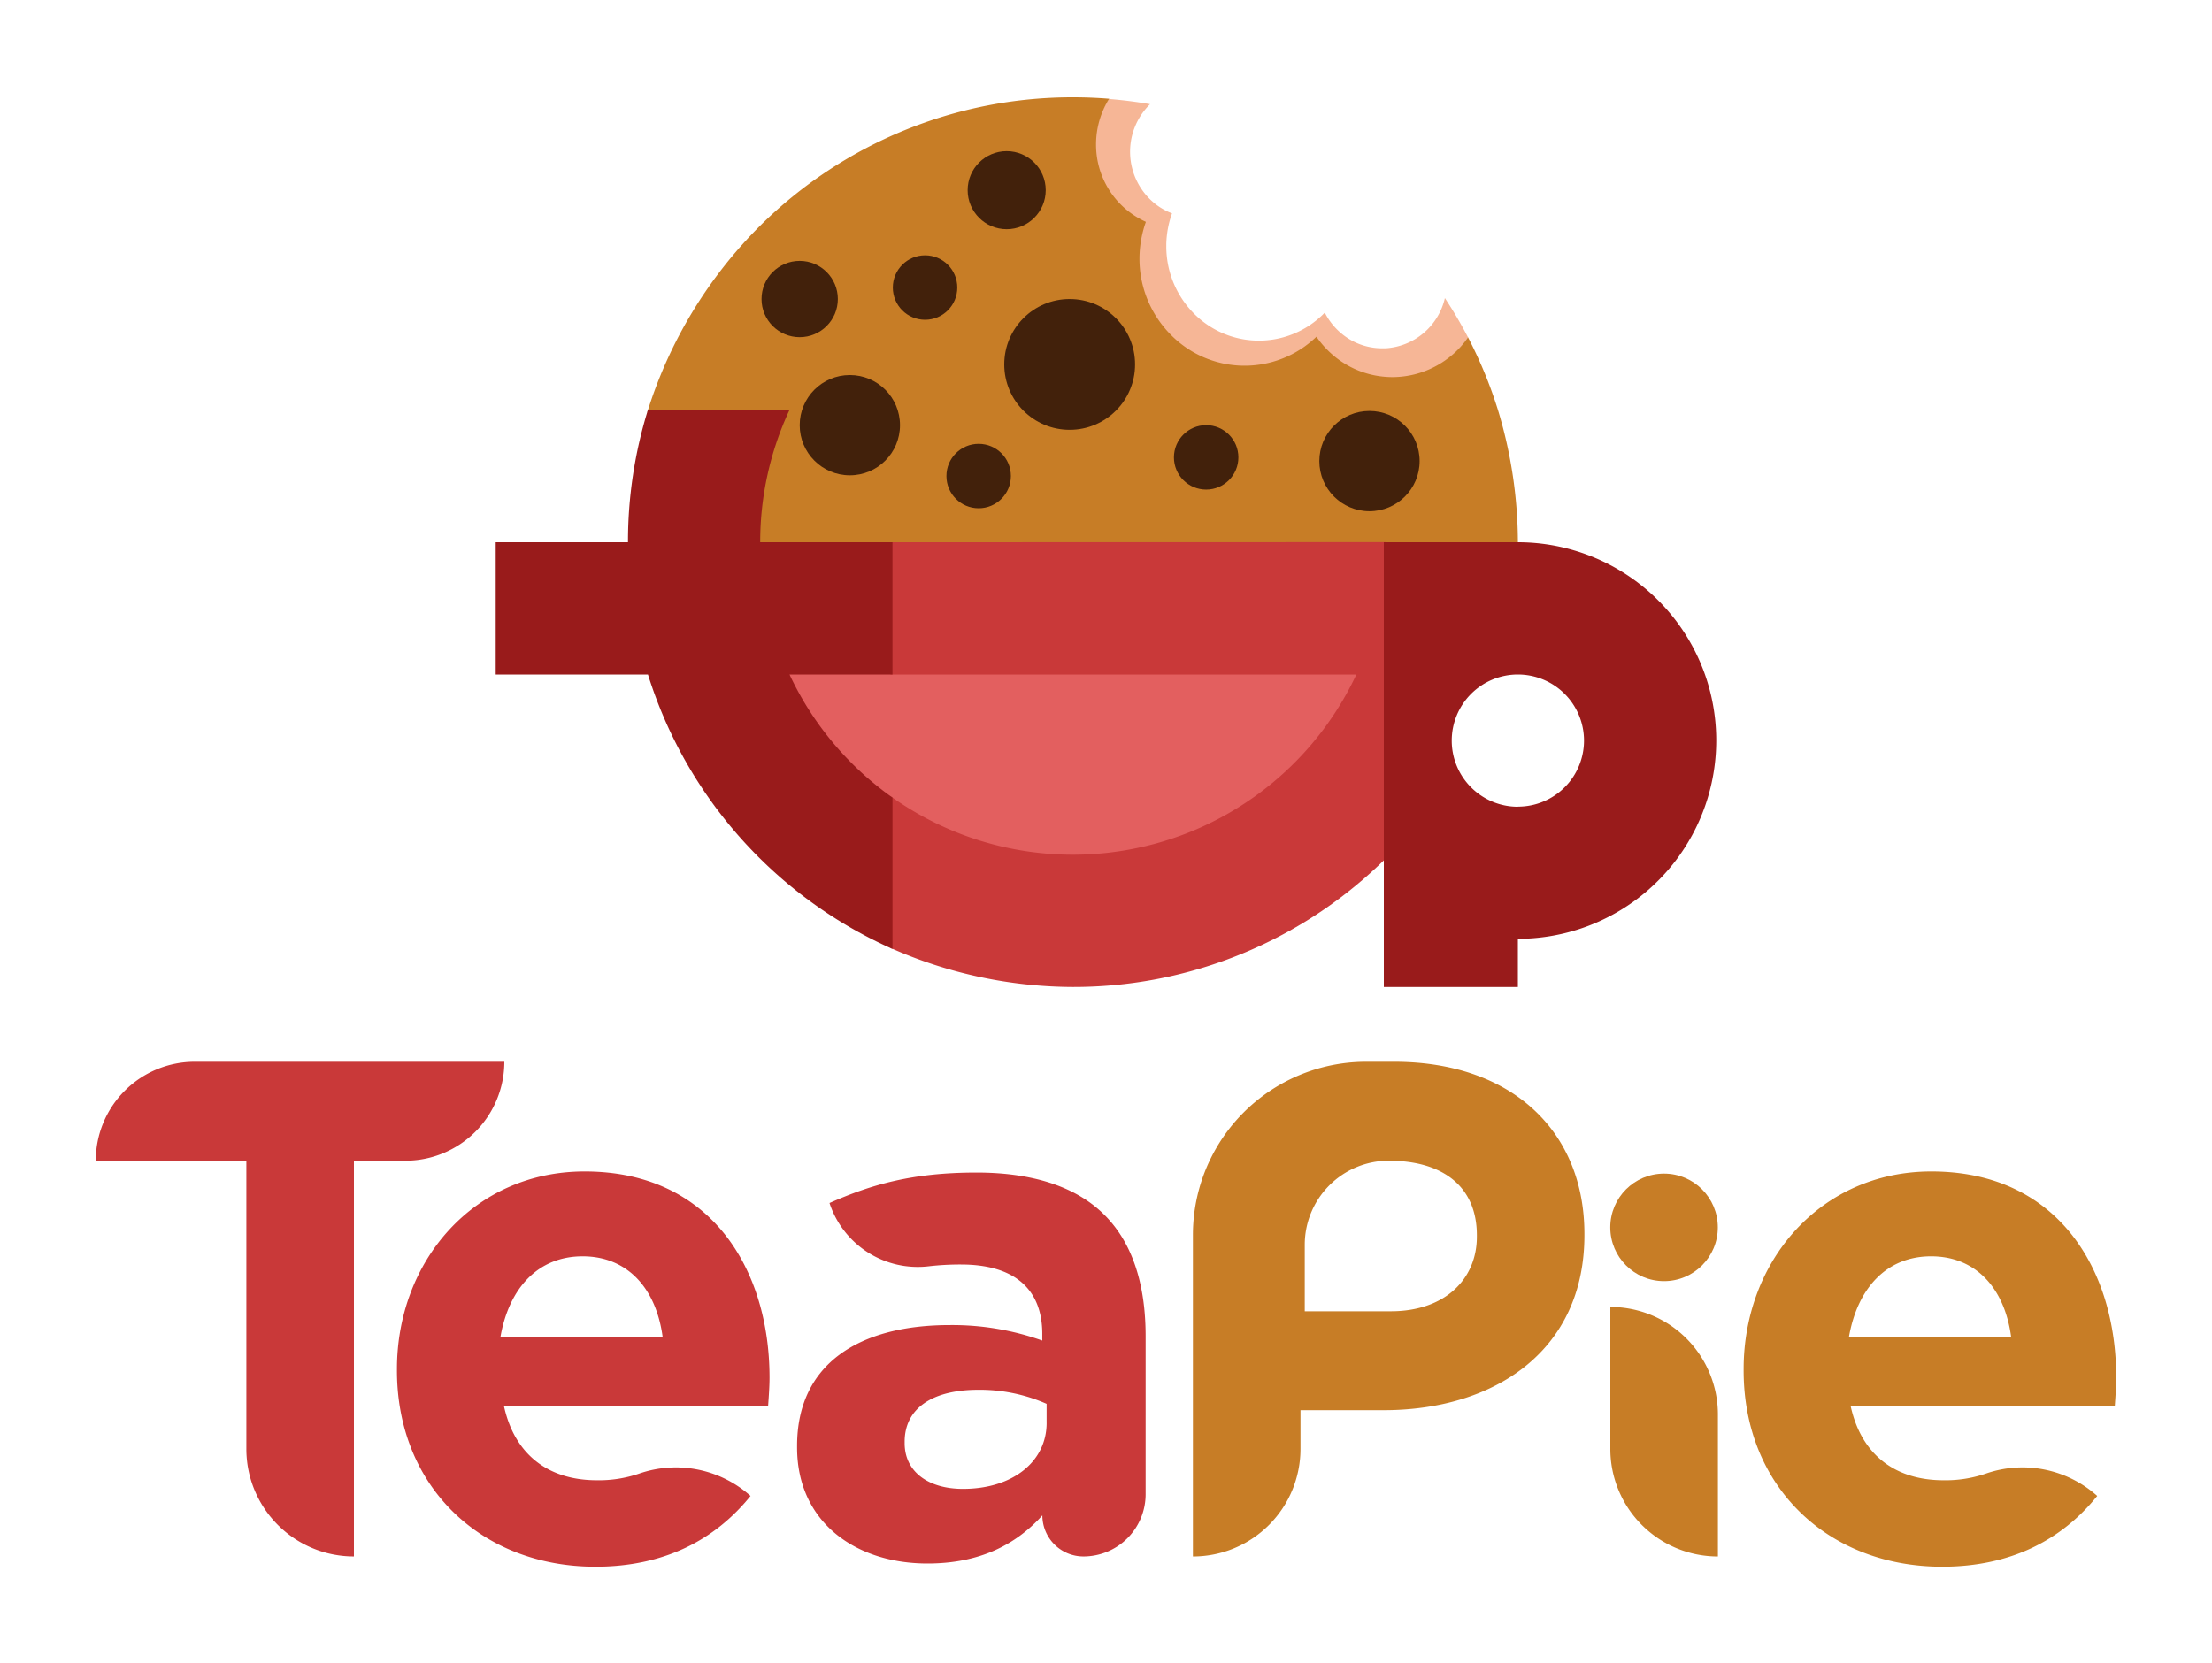 <svg id="Layer_1" data-name="Layer 1" xmlns="http://www.w3.org/2000/svg" viewBox="0 0 1000 752"><defs><style>.cls-1{fill:#c93939;}.cls-2{fill:#c77d26;}.cls-3{fill:#e35f5f;}.cls-4{fill:#f6b696;}.cls-5{fill:#991b1b;}.cls-6{fill:#42210b;}</style></defs><title>Red Centered Logo_1</title><path class="cls-1" d="M111.37,524.86H43.29A44.74,44.74,0,0,1,88,480.13h140a44.74,44.74,0,0,1-44.74,44.74H160V703.81h0a48.63,48.63,0,0,1-48.63-48.63Z"/><path class="cls-1" d="M179.45,619.72v-.64c0-49,34.91-89.35,84.86-89.35,57.32,0,83.58,44.51,83.58,93.19,0,3.84-.32,8.33-.64,12.81H227.81c4.8,22.1,20.17,33.63,42,33.63a56,56,0,0,0,19.12-3,50.6,50.6,0,0,1,50.37,10.09h0c-16,19.86-39.07,32-70.13,32C217.56,708.43,179.45,672.24,179.45,619.72Zm120.12-15.11c-2.88-21.78-15.69-36.51-36.19-36.51-20.17,0-33.3,14.41-37.15,36.51Z"/><path class="cls-1" d="M360.34,654.49v-.66c0-37.38,28.44-54.64,69-54.64a121.67,121.67,0,0,1,41.85,7v-3c0-20.18-12.47-31.39-36.77-31.39a124.65,124.65,0,0,0-14.65.82A42,42,0,0,1,375,544h0c18.86-8.33,37.41-13.77,66.5-13.77,26.54,0,45.72,7,57.87,19.22,12.79,12.81,18.54,31.7,18.54,54.76V675.7a28.11,28.11,0,0,1-28.11,28.11h0a18.57,18.57,0,0,1-18.57-18.57h0C459.36,698.37,443,707,419.3,707,386.94,707,360.34,688.44,360.34,654.49Zm112.81-11.1v-8.58a74.9,74.9,0,0,0-30.82-6.36c-20.66,0-33.36,8.26-33.36,23.51v.64c0,13,10.8,20.66,26.37,20.66C457.9,673.26,473.16,660.87,473.16,643.39Z"/><path class="cls-2" d="M539.29,558.42a78.29,78.29,0,0,1,78.29-78.29h12.7c53.6,0,86,31.83,86,77.81v.64c0,52.09-40.44,79.1-90.82,79.1H587.92v17.51a48.63,48.63,0,0,1-48.63,48.63h0Zm89.47,34.53c24.55,0,38.9-14.63,38.9-33.72v-.64c0-22-15.3-33.72-39.86-33.72h0a38,38,0,0,0-37.95,37.95v30.13Z"/><path class="cls-2" d="M728,591h0a48.63,48.63,0,0,1,48.63,48.63v64.19h0A48.63,48.63,0,0,1,728,655.18Z"/><path class="cls-2" d="M788.26,619.72v-.64c0-49,34.91-89.35,84.86-89.35,57.32,0,83.58,44.51,83.58,93.19,0,3.84-.32,8.33-.64,12.81H836.62c4.8,22.1,20.17,33.63,42,33.63a56,56,0,0,0,19.12-3,50.6,50.6,0,0,1,50.37,10.09h0c-16,19.86-39.07,32-70.13,32C826.37,708.43,788.26,672.24,788.26,619.72ZM909.2,604.61c-2.88-21.78-15.69-36.51-36.19-36.51-20.17,0-33.3,14.41-37.15,36.51Z"/><circle class="cls-2" cx="752.28" cy="555.01" r="24.31"/><path class="cls-3" d="M614.72,304.46A143.11,143.11,0,0,1,402.81,361l-.3-.21a143.8,143.8,0,0,1-40.78-44.3q-3.44-5.84-6.35-12Z"/><path class="cls-4" d="M663.69,152.61c-7.6,10.89-20.13,18.8-34.23,18.8-1,0-2,0-3.05-.12a41.11,41.11,0,0,1-23-9.15,42.63,42.63,0,0,1-8.3-9c-.64.63-1.32,1.23-2,1.81A46.75,46.75,0,0,1,529,152c-8.53-8.75-14.72-21.73-14.72-35a49.71,49.71,0,0,1,1-9.72,48.61,48.61,0,0,1,1.9-6.85,38.24,38.24,0,0,1-22.53-35c0-7.61,2.89-14.72,6.64-20.68,6.22.5,12.58,1.3,18.62,2.36A30.15,30.15,0,0,0,522,92a29,29,0,0,0,7.85,4.49,43.34,43.34,0,0,0-1.84,6.74,44,44,0,0,0-.75,7c0,.37,0,.73,0,1.09A43.05,43.05,0,0,0,539,141a41.3,41.3,0,0,0,49.73,8.08,38.25,38.25,0,0,0,3.34-2,42.4,42.4,0,0,0,6.84-5.71,29.95,29.95,0,0,0,11.86,12.44,28.54,28.54,0,0,0,14.08,3.69c.51,0,1,0,1.54,0a29.36,29.36,0,0,0,26.82-22.71A201.88,201.88,0,0,1,663.69,152.61Z"/><path class="cls-2" d="M686.21,246.07H342.77A141,141,0,0,1,356,186.28H292.65a204.93,204.93,0,0,1,51-84.22A200.6,200.6,0,0,1,485.05,44q8.28,0,16.39.66a38.68,38.68,0,0,0-5.94,20.66,38.24,38.24,0,0,0,22.53,35,48.61,48.61,0,0,0-1.9,6.85,49.71,49.71,0,0,0-1,9.72A48.74,48.74,0,0,0,529,151.07a46.75,46.75,0,0,0,64.14,3c.68-.58,1.35-1.19,2-1.81a42.63,42.63,0,0,0,8.3,9,41.11,41.11,0,0,0,23,9.15c1,.08,2,.12,3.05.12a41.61,41.61,0,0,0,34.17-18,200.36,200.36,0,0,1,13.54,32.87A207.32,207.32,0,0,1,686.21,246.07Z"/><path class="cls-1" d="M626.41,245.15V388.26q-3.38,3.35-6.92,6.52a200.43,200.43,0,0,1-134.44,51.53,205,205,0,0,1-82.48-17.64V360l1.21.87A141.53,141.53,0,0,0,613.18,305H402.57v-59.8Z"/><path class="cls-5" d="M770.78,305a89.72,89.72,0,0,0-84.58-59.8H625.6V446.31h60.6V424.54A89.73,89.73,0,0,0,770.78,305Zm-84.58,59.8a29.9,29.9,0,1,1,29.9-29.9A29.87,29.87,0,0,1,686.21,364.75Z"/><circle class="cls-6" cx="483.57" cy="164.79" r="29.57"/><circle class="cls-6" cx="619.11" cy="208.5" r="22.67"/><circle class="cls-6" cx="455.1" cy="86" r="17.65"/><circle class="cls-6" cx="361.52" cy="135.22" r="17.25"/><circle class="cls-6" cx="442.43" cy="215.26" r="14.57"/><circle class="cls-6" cx="545.28" cy="206.82" r="14.57"/><circle class="cls-6" cx="418.2" cy="130.03" r="14.57"/><circle class="cls-6" cx="384.2" cy="192.26" r="22.67"/><path class="cls-5" d="M356.92,305q2.87,6.11,6.27,11.89a142.1,142.1,0,0,0,40.29,43.77v68.46A201.61,201.61,0,0,1,292.93,305H224.1v-59.8h59.8a201.18,201.18,0,0,1,9-59.8h64a141,141,0,0,0-13.23,59.8h59.8V305Z"/></svg>